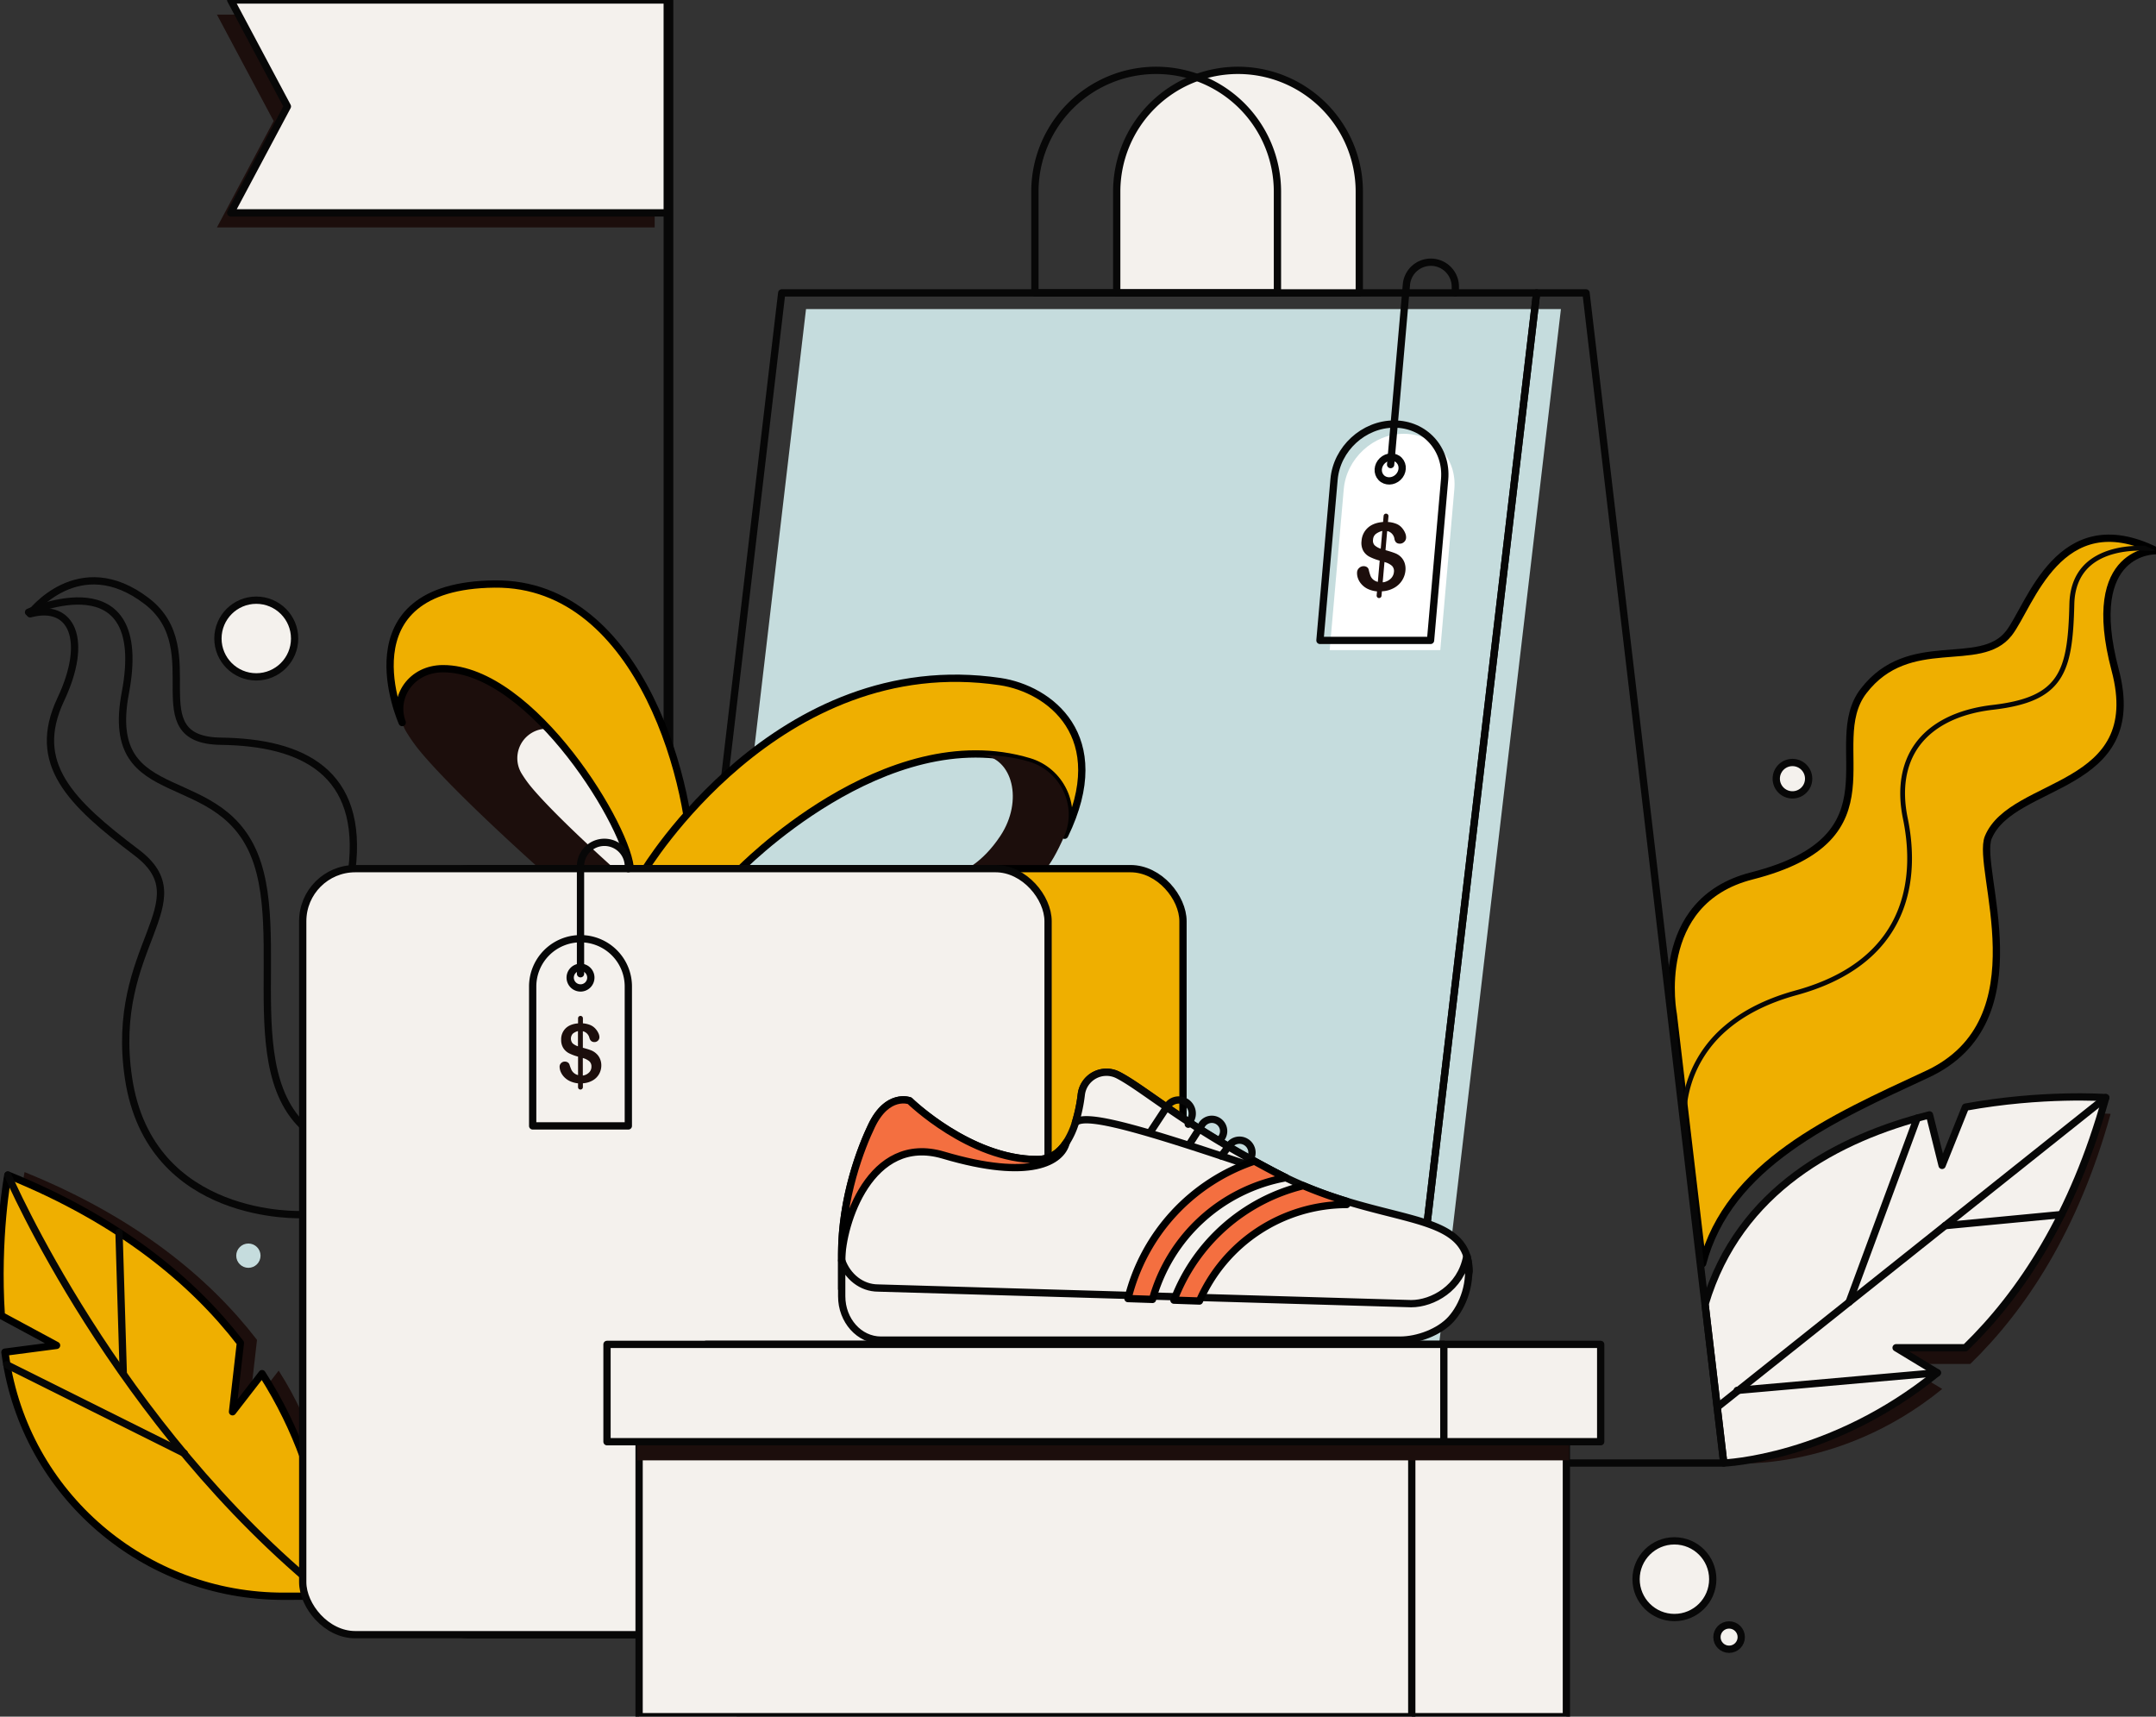 <?xml version="1.0" encoding="utf-8"?>
<svg viewBox="5020.693 4278.293 1775.748 1413.92" xmlns="http://www.w3.org/2000/svg">
  <rect x="5020.693" y="4278.293" width="1775.748" height="1413.92" fill="#333333" stroke="none"/>
  <g id="g-20" data-name="Layer 1" transform="matrix(1, 0, 0, 1, 4581.371, 4141.883)">
    <g id="LEAVES">
      <path class="cls-2" d="M459.53,1101.79C551.9,1139.15,612,1189.41,651,1240l-6.49,56.72,24.33-31.4c60.68,94.61,40.32,184.36,40.32,184.36l-23.19-.14c-114.65-.68-212.15-84.84-228.39-198.33-.18-1.2-.34-2.4-.5-3.6l42.51-5.57-45.5-24.56v0C449.85,1153.19,459.53,1101.79,459.53,1101.79Z" style="fill: rgb(28, 14, 12);"/>
      <path class="cls-3" d="M445.81,1104.25c92.38,37.36,152.47,87.62,191.51,138.26l-6.48,56.71,24.32-31.4c60.69,94.61,53.89,183.23,53.89,183.23l-35.64.11c-114.94.38-213.22-83.66-229.51-197.44-.17-1.21-.34-2.41-.5-3.61l42.52-5.57L440.41,1220v0C436.14,1155.65,445.81,1104.25,445.81,1104.25Z" style="fill: rgb(239, 175, 0); stroke: rgb(0, 0, 0); stroke-linecap: round; stroke-linejoin: round; stroke-width: 6px;"/>
      <line class="cls-4" x1="444.93" y1="1260.5" x2="591.15" y2="1333.42" style="fill: none; stroke: rgb(7, 7, 7); stroke-linecap: round; stroke-linejoin: round; stroke-width: 6px;"/>
      <line class="cls-5" x1="540.86" y1="1267.7" x2="537.34" y2="1151.48" style="fill: rgb(244, 241, 237); stroke: rgb(7, 7, 7); stroke-linecap: round; stroke-linejoin: round; stroke-width: 6px;"/>
      <path class="cls-4" d="M445.81,1104.25s88.25,205.78,263.24,346.8" style="fill: none; stroke: rgb(7, 7, 7); stroke-linecap: round; stroke-linejoin: round; stroke-width: 6px;"/>
      <path class="cls-3" d="M2215.07,590s-60.21-1.86-33.65,98.2-84.62,90.2-104.49,137.94c-10.62,25.53,45.21,150.81-50.43,195.12-78.62,36.43-163.33,74.08-184.85,155.92L1817.5,972s-18.45-93,64.62-114.13c124.55-31.73,58-107.91,92.09-152.31,37.45-48.7,95.83-16.86,119.73-47.62C2111.47,635.42,2135.16,550.63,2215.07,590Z" style="fill: rgb(239, 175, 0); stroke: rgb(0, 0, 0); stroke-linecap: round; stroke-linejoin: round; stroke-width: 6px;"/>
      <path class="cls-6" d="M2214.88,590V590a29.15,29.15,0,0,0-3.66.26c-9.16-.77-33.95-1.43-49.59,11.67-8.85,7.42-13.51,18.22-13.84,32.1-.69,28.94-2.87,48.36-12,62-9.41,14.11-25.82,21.57-54.89,24.95-28,3.25-49,13.7-61,30.21-11,15.19-14.19,35.58-9.34,59,4.35,21,6.85,52-5.93,80.85-13.94,31.42-42.71,53.3-85.52,65-23.18,6.35-42.37,15.94-57,28.5A96.74,96.74,0,0,0,1835.8,1020c-9.85,22.93-7.39,42.64-7.36,42.84l-.25,0-2.64-22.41a99,99,0,0,1,6.58-22.05,100.58,100.58,0,0,1,27.4-36.86c15.12-12.94,34.83-22.81,58.59-29.31,97.05-26.58,97.16-99.87,88.59-141.2-5.08-24.51-1.62-46,10-62.12,12.59-17.45,34.64-28.46,63.74-31.85,27.79-3.23,43.34-10.17,52-23.2,8.54-12.82,10.6-31.66,11.28-59.87.36-15.08,5.5-26.89,15.28-35.07,6-5,17.19-11.35,36.13-12.71a106.39,106.39,0,0,1,10.75-.22C2208.85,587.12,2211.82,588.44,2214.88,590Z" style="fill: rgb(7, 7, 7);"/>
      <path class="cls-4" d="M688.65,1136.79s-125.74,6-143.48-112.37c-16.35-109.06,61.13-144.66,6.67-185.84s-87.49-73.17-62.43-126.18c23-48.71,9.3-79.7-25.24-70.4,0,0,40-53.49,96.08-10.43,52.25,40.09-7.86,114.45,61.1,115.36,67.3.89,117.78,25.52,107.76,106-3.84,30.76-26.2,74.09,10.24,120.26C790.36,1037.83,688.65,1136.79,688.65,1136.79Z" style="fill: none; stroke: rgb(7, 7, 7); stroke-linecap: round; stroke-linejoin: round; stroke-width: 6px;"/>
      <path class="cls-4" d="M462.84,640.66s100.95-45.81,79.7,66.47c-18.81,99.38,81.8,56.41,108.92,140.69,25.24,78.43-27.39,211.46,78.25,237.32" style="fill: none; stroke: rgb(7, 7, 7); stroke-linecap: round; stroke-linejoin: round; stroke-width: 6px;"/>
      <path class="cls-2" d="M2177.69,1053.83c-26.62,96-69.72,161.43-115.6,206H2005l34,20.6c-87.1,71-178.58,61-178.58,61l-12.73-117.5c28.07-94.37,109.77-137,184.84-155.91l10.37,41.61,19.22-48h0C2125.53,1050.06,2177.69,1053.83,2177.69,1053.83Z" style="fill: rgb(28, 14, 12);"/>
      <path class="cls-5" d="M2173.69,1040.48c-26.62,96-69.73,161.44-115.6,206H2001l34,20.61c-87.1,71-175.92,74.35-175.92,74.35l-15.4-130.84c28.08-94.37,109.77-136.95,184.85-155.92l10.36,41.61,19.23-48h0C2121.52,1036.71,2173.69,1040.48,2173.69,1040.48Z" style="fill: rgb(244, 241, 237); stroke: rgb(7, 7, 7); stroke-linecap: round; stroke-linejoin: round; stroke-width: 6px;"/>
      <line class="cls-5" x1="1853.65" y1="1295.51" x2="2173.69" y2="1040.48" style="fill: rgb(244, 241, 237); stroke: rgb(7, 7, 7); stroke-linecap: round; stroke-linejoin: round; stroke-width: 6px;"/>
      <line class="cls-5" x1="2018.35" y1="1057.36" x2="1962.29" y2="1208.93" style="fill: rgb(244, 241, 237); stroke: rgb(7, 7, 7); stroke-linecap: round; stroke-linejoin: round; stroke-width: 6px;"/>
      <line class="cls-5" x1="2041.38" y1="1145.91" x2="2137.17" y2="1136.79" style="fill: rgb(244, 241, 237); stroke: rgb(7, 7, 7); stroke-linecap: round; stroke-linejoin: round; stroke-width: 6px;"/>
      <line class="cls-5" x1="1870.13" y1="1281.6" x2="2034.97" y2="1267.07" style="fill: rgb(244, 241, 237); stroke: rgb(7, 7, 7); stroke-linecap: round; stroke-linejoin: round; stroke-width: 6px;"/>
    </g>
    <g id="FLAG">
      <polygon class="cls-2" points="617.98 323.75 978.53 323.75 978.53 148.42 617.98 148.42 664.69 236.09 617.98 323.75" style="fill: rgb(28, 14, 12);"/>
      <polygon class="cls-5" points="629.32 311.74 989.88 311.74 989.88 136.41 629.32 136.41 676.03 224.08 629.32 311.74" style="fill: rgb(244, 241, 237); stroke: rgb(7, 7, 7); stroke-linecap: round; stroke-linejoin: round; stroke-width: 6px;"/>
      <line class="cls-7" x1="989.87" y1="136.41" x2="989.87" y2="851.34" style="fill: none; stroke: rgb(7, 7, 7); stroke-linecap: round; stroke-linejoin: round; stroke-width: 8px;"/>
    </g>
    <g id="BIG_PACK" data-name="BIG PACK">
      <polygon class="cls-8" points="1724.94 391 1613.08 1341.42 991.33 1341.42 1103.18 391 1724.94 391" style="fill: rgb(197, 220, 221);"/>
      <polygon class="cls-4" points="1859.05 1341.42 1591.5 1341.42 1704.92 377.65 1745.63 377.65 1859.05 1341.42" style="fill: none; stroke: rgb(7, 7, 7); stroke-linecap: round; stroke-linejoin: round; stroke-width: 6px;"/>
      <polygon class="cls-4" points="1704.92 377.65 1591.5 1341.42 969.74 1341.42 1083.17 377.65 1704.92 377.65" style="fill: none; stroke: rgb(7, 7, 7); stroke-linecap: round; stroke-linejoin: round; stroke-width: 6px;"/>
      <path class="cls-5" d="M1459,194.36h0a99.88,99.88,0,0,1,99.88,99.88v83.41a0,0,0,0,1,0,0H1359.09a0,0,0,0,1,0,0V294.24A99.88,99.88,0,0,1,1459,194.36Z" style="fill: rgb(244, 241, 237); stroke: rgb(7, 7, 7); stroke-linecap: round; stroke-linejoin: round; stroke-width: 6px;"/>
      <path class="cls-4" d="M1391.58,194.36h0a99.88,99.88,0,0,1,99.88,99.88v83.41a0,0,0,0,1,0,0H1291.7a0,0,0,0,1,0,0V294.24a99.88,99.88,0,0,1,99.88-99.88Z" style="fill: none; stroke: rgb(7, 7, 7); stroke-linecap: round; stroke-linejoin: round; stroke-width: 6px;"/>
      <path class="cls-9" d="M1625.56,671.89h-91.07l11.6-132.65c2.2-25.15,24.37-45.54,49.53-45.54h0c25.15,0,43.75,20.39,41.55,45.54Z" style="fill: rgb(255, 255, 255);"/>
      <path class="cls-4" d="M1617.56,663.88h-91.08l11.61-132.65c2.2-25.15,24.37-45.54,49.52-45.54h0c25.15,0,43.75,20.39,41.55,45.54Z" style="fill: none; stroke: rgb(7, 7, 7); stroke-linecap: round; stroke-linejoin: round; stroke-width: 6px;"/>
      <ellipse class="cls-4" cx="1584.37" cy="522.75" rx="10.27" ry="9.41" transform="translate(78.36 1240.68) rotate(-43.75)" style="fill: none; stroke: rgb(7, 7, 7); stroke-linecap: round; stroke-linejoin: round; stroke-width: 6px;"/>
      <path class="cls-4" d="M1584.69,519.05l13-148.25a20.17,20.17,0,0,1,20.1-18.42h0a20.17,20.17,0,0,1,20.18,20.17v5.11" style="fill: none; stroke: rgb(7, 7, 7); stroke-linecap: round; stroke-linejoin: round; stroke-width: 6px;"/>
      <path class="cls-2" d="M1578.67,616a11.5,11.5,0,0,0,6.17-3.06,8.53,8.53,0,0,0,2.55-5.37,6,6,0,0,0-1.58-5.09,14.77,14.77,0,0,0-5.69-3l-4.68-1.4a42.41,42.41,0,0,1-8.2-3.13,12.57,12.57,0,0,1-5.1-4.89,13.69,13.69,0,0,1-1.4-8.17,15.87,15.87,0,0,1,5.07-10.67q4.51-4.17,12.4-4.84h4.8a22.14,22.14,0,0,1,6.8,1.66,12.05,12.05,0,0,1,4.72,3.78,14.36,14.36,0,0,1,2.28,4,8.67,8.67,0,0,1,.6,3.74,4.92,4.92,0,0,1-1.67,3.27,5,5,0,0,1-3.47,1.38c-2.47,0-4-1.33-4.45-4a7.64,7.64,0,0,0-5.47-6.28l-4.79-.15a14.75,14.75,0,0,0-5.17,2.5,6.42,6.42,0,0,0-2.19,4.69,5.44,5.44,0,0,0,1.27,4.52,13.67,13.67,0,0,0,4.83,2.78l4.68,1.4q4.57,1.29,7.26,2.35A13.6,13.6,0,0,1,1593,595a12.64,12.64,0,0,1,3.18,5,15.15,15.15,0,0,1,.71,6.34,18,18,0,0,1-2.73,8.08,18.21,18.21,0,0,1-6.5,6.14,22.72,22.72,0,0,1-9.59,2.84l-4.81.08a22.58,22.58,0,0,1-7.55-2.08,16.13,16.13,0,0,1-5.18-4,14.55,14.55,0,0,1-2.84-4.92,12.48,12.48,0,0,1-.62-5,5,5,0,0,1,1.7-3.27,5.19,5.19,0,0,1,3.67-1.46,4.66,4.66,0,0,1,2.8.8,3.57,3.57,0,0,1,1.43,2.23,43.77,43.77,0,0,0,1.37,4.75,8.08,8.08,0,0,0,2,3,9.28,9.28,0,0,0,3.89,2.08Z" style="fill: rgb(28, 14, 12);"/>
      <path class="cls-2" d="M1575.17,629H1575a2,2,0,0,1-1.82-2.17l5.73-65.53a2,2,0,1,1,4,.35l-5.73,65.53A2,2,0,0,1,1575.17,629Z" style="fill: rgb(28, 14, 12);"/>
    </g>
    <g id="PRESENT_BOX" data-name="PRESENT BOX">
      <path class="cls-2" d="M958.54,853.87h-72.6s-69.75-61.77-100.23-98.2a138.63,138.63,0,0,1-11.38-15.85c-14.14-22.93,2.2-52.5,29.14-52.65h.78C877.94,687.17,958.58,820.66,958.54,853.87Z" style="fill: rgb(28, 14, 12);"/>
      <path class="cls-1" d="M998.57,853.87H947.49S898.43,810.42,877,784.78a96,96,0,0,1-8-11.15,24.28,24.28,0,0,1,20.5-37H890C941.86,736.59,998.6,830.51,998.57,853.87Z" style="fill: rgb(244, 241, 237);"/>
      <path class="cls-3" d="M846.72,617.43c122.2-1.28,164.71,173.35,162,236.44H958.54c0-33.21-80.6-166.7-154.29-166.7-26.14,0-41.54,23.29-33.66,44.38C770.59,731.55,719.94,618.76,846.72,617.43Z" style="fill: rgb(239, 175, 0); stroke: rgb(0, 0, 0); stroke-linecap: round; stroke-linejoin: round; stroke-width: 6px;"/>
      <path class="cls-3" d="M1316.19,824.36c10.25-24.56-3.55-52.86-29.11-60.57-118.52-35.75-239.7,90.08-239.7,90.08H969.74s110.1-183.31,293.4-156.06C1303.27,703.77,1356,742.42,1316.19,824.36Z" style="fill: rgb(239, 175, 0); stroke: rgb(0, 0, 0); stroke-linecap: round; stroke-linejoin: round; stroke-width: 6px;"/>
      <path class="cls-2" d="M1316,824.78c-5.51,12.88-12.25,24.94-17,29.09h-67.39s16.14-5.46,31.72-29.09c18.93-28.69,10.17-64.2-15.78-66.63,13.32.41,26.58,1.73,39.56,5.64C1312.78,771.55,1326.6,800.12,1316,824.78Z" style="fill: rgb(28, 14, 12);"/>
      <rect class="cls-3" x="782.73" y="851.87" width="630.94" height="630.94" rx="43.27" style="fill: rgb(239, 175, 0); stroke: rgb(0, 0, 0); stroke-linecap: round; stroke-linejoin: round; stroke-width: 6px;"/>
      <rect class="cls-5" x="688.65" y="851.87" width="613.9" height="630.94" rx="43.27" style="fill: rgb(244, 241, 237); stroke: rgb(7, 7, 7); stroke-linecap: round; stroke-linejoin: round; stroke-width: 6px;"/>
      <path class="cls-1" d="M950.64,928.46a39.39,39.39,0,0,0-67.25,27.85v114.76h78.79V956.31A39.24,39.24,0,0,0,950.64,928.46Zm-27.85,29a8.51,8.51,0,1,1,8.5-8.51A8.51,8.51,0,0,1,922.79,957.48Z" style="fill: rgb(244, 241, 237);"/>
      <path class="cls-4" d="M945.3,921.12A39.39,39.39,0,0,0,878.05,949v114.76h78.79V949A39.24,39.24,0,0,0,945.3,921.12Zm-27.85,29a8.5,8.5,0,1,1,8.5-8.5A8.51,8.51,0,0,1,917.45,950.14Z" style="fill: none; stroke: rgb(7, 7, 7); stroke-linecap: round; stroke-linejoin: round; stroke-width: 6px;"/>
      <path class="cls-4" d="M917.45,938.43V849.9a19.69,19.69,0,0,1,19.69-19.7h0a19.7,19.7,0,0,1,19.7,19.7v2" style="fill: none; stroke: rgb(7, 7, 7); stroke-linecap: round; stroke-linejoin: round; stroke-width: 6px;"/>
      <path class="cls-2" d="M933.46,1008.41a12.15,12.15,0,0,0-3.12-4.3,13.58,13.58,0,0,0-4.3-2.66c-1.61-.61-3.77-1.28-6.47-2l-.19,0V985.81h.19a7.42,7.42,0,0,1,5.2,5.43c.64,2.32,2,3.47,4.16,3.47a4,4,0,0,0,2.9-1.19,3.89,3.89,0,0,0,1.19-2.83,8,8,0,0,0-.8-3.24A14.2,14.2,0,0,0,930,984a12,12,0,0,0-4.38-3.27,20.32,20.32,0,0,0-6-1.44h-.19v-4.15a2,2,0,0,0-4,0v4.16q-6.75.59-10.32,4.18a12.53,12.53,0,0,0-3.59,9.23,12.41,12.41,0,0,0,1.84,7.06,12.22,12.22,0,0,0,4.78,4.24,39.94,39.94,0,0,0,7.29,2.7v15.21a8.66,8.66,0,0,1-3.48-1.79,7.9,7.9,0,0,1-2-2.6,40.8,40.8,0,0,1-1.54-4.11,3.52,3.52,0,0,0-1.41-1.93,4.34,4.34,0,0,0-2.49-.69,4.07,4.07,0,0,0-3.05,1.26,4,4,0,0,0-1.23,2.83,11.27,11.27,0,0,0,.91,4.34,14.7,14.7,0,0,0,2.83,4.26,15.82,15.82,0,0,0,4.78,3.41,20.82,20.82,0,0,0,6.66,1.8v3.13a2,2,0,1,0,4,0v-3.19h.19a18.24,18.24,0,0,0,8.08-2.46,13.78,13.78,0,0,0,5.16-5.32,14.43,14.43,0,0,0,1.75-7A13.55,13.55,0,0,0,933.46,1008.41ZM911,995.81a6.08,6.08,0,0,1,.1-8,11.19,11.19,0,0,1,4.25-2.15V998.2A13,13,0,0,1,911,995.81Zm13.64,23.8a9,9,0,0,1-5.1,2.66h-.19v-14.38l.19,0a14.23,14.23,0,0,1,5.16,2.64,5.6,5.6,0,0,1,1.75,4.4A6.69,6.69,0,0,1,924.67,1019.61Z" style="fill: rgb(28, 14, 12);"/>
    </g>
    <g id="g-21" data-name="ABSTRACT ELEMENTS">
      <circle class="cls-5" cx="650.4" cy="662.33" r="31.58" style="fill: rgb(244, 241, 237); stroke: rgb(7, 7, 7); stroke-linecap: round; stroke-linejoin: round; stroke-width: 6px;"/>
      <circle class="cls-5" cx="1818.42" cy="1437.11" r="31.58" style="fill: rgb(244, 241, 237); stroke: rgb(7, 7, 7); stroke-linecap: round; stroke-linejoin: round; stroke-width: 6px;"/>
      <circle class="cls-5" cx="1915.64" cy="777.77" r="13.34" style="fill: rgb(244, 241, 237); stroke: rgb(7, 7, 7); stroke-linecap: round; stroke-linejoin: round; stroke-width: 6px;"/>
      <circle class="cls-5" cx="1863.46" cy="1484.81" r="10.01" style="fill: rgb(244, 241, 237); stroke: rgb(7, 7, 7); stroke-linecap: round; stroke-linejoin: round; stroke-width: 6px;"/>
      <circle class="cls-8" cx="643.9" cy="1170.64" r="10.01" style="fill: rgb(197, 220, 221);"/>
    </g>
    <g id="BOX_SHOE" data-name="BOX &amp; SHOE">
      <g id="BOX">
        <rect class="cls-5" x="1049" y="1323.88" width="680.45" height="226.45" style="fill: rgb(244, 241, 237); stroke: rgb(7, 7, 7); stroke-linecap: round; stroke-linejoin: round; stroke-width: 6px;"/>
        <rect class="cls-5" x="965.7" y="1323.88" width="636.4" height="226.45" style="fill: rgb(244, 241, 237); stroke: rgb(7, 7, 7); stroke-linecap: round; stroke-linejoin: round; stroke-width: 6px;"/>
        <rect class="cls-2" x="963.96" y="1259.06" width="767.74" height="80.17" style="fill: rgb(28, 14, 12);"/>
        <rect class="cls-5" x="1020.75" y="1243.71" width="736.95" height="80.17" style="fill: rgb(244, 241, 237); stroke: rgb(7, 7, 7); stroke-linecap: round; stroke-linejoin: round; stroke-width: 6px;"/>
        <rect class="cls-5" x="939.27" y="1243.71" width="689.24" height="80.17" style="fill: rgb(244, 241, 237); stroke: rgb(7, 7, 7); stroke-linecap: round; stroke-linejoin: round; stroke-width: 6px;"/>
      </g>
      <g id="g-22">
        <path class="cls-5" d="M1649.35,1183.43c-.47,5.5-10.38,31.72-10.38,31.72L1132.54,1198v-28.27c0-47.38,16.1-88.3,24.63-106.07,13.15-27.44,31.36-20.6,31.36-20.6s49.53,48.41,105.08,48.41c10.71,0,18.39-5.67,23.86-13.92a65.6,65.6,0,0,0,7.59-16.48,131.93,131.93,0,0,0,4.86-23.21,20.87,20.87,0,0,1,30.22-16c21.81,11.21,48.29,36.3,119.16,74.6q5.34,2.9,11,5.87C1576.56,1147.67,1648.43,1130.79,1649.35,1183.43Z" style="fill: rgb(244, 241, 237); stroke: rgb(7, 7, 7); stroke-linecap: round; stroke-linejoin: round; stroke-width: 6px;"/>
        <path class="cls-5" d="M1592.4,1240.2c14.67,0,32.55-6.64,42.16-17.38s17.68-30.34,13.17-51.4h-.4c-4.84,26-28.16,38.75-45.7,38.75l-439.06-12.88c-13.62,0-25.27-9.4-30-22.71v29.49c0,20,14.47,36.13,32.33,36.13Z" style="fill: rgb(244, 241, 237); stroke: rgb(7, 7, 7); stroke-linecap: round; stroke-linejoin: round; stroke-width: 6px;"/>
        <path class="cls-10" d="M1317.48,1077.55c-3.85,15.37-28.81,31.74-101.23,10.26-60.31-17.89-83.71,57.27-83.71,86.77v-4.86c0-47.38,16.1-88.3,24.63-106.07,13.15-27.44,31.36-20.6,31.36-20.6s49.53,48.41,105.08,48.41c10.71,0,18.39-5.67,23.86-13.92Z" style="fill: rgb(244, 111, 64); stroke: rgb(0, 0, 0); stroke-linecap: round; stroke-linejoin: round; stroke-width: 6px;"/>
        <path class="cls-5" d="M1498.59,1106.55c-109.68-37.51-164.57-54.49-173.53-45.49a131.93,131.93,0,0,0,4.86-23.21,20.87,20.87,0,0,1,30.22-16C1382,1033.1,1418.41,1066.44,1498.59,1106.55Z" style="fill: rgb(244, 241, 237); stroke: rgb(7, 7, 7); stroke-linecap: round; stroke-linejoin: round; stroke-width: 6px;"/>
        <path class="cls-4" d="M1386.6,1069.06l14.22-21.62a11.14,11.14,0,0,1,15.9-2.87h0a11.13,11.13,0,0,1,3.19,14.35l-1.89,3.46" style="fill: none; stroke: rgb(7, 7, 7); stroke-linecap: round; stroke-linejoin: round; stroke-width: 6px;"/>
        <path class="cls-4" d="M1419.21,1078.5l10.07-15.78a9.73,9.73,0,0,1,13.89-2.51h0a9.73,9.73,0,0,1,2.78,12.54l-1.66,3" style="fill: none; stroke: rgb(7, 7, 7); stroke-linecap: round; stroke-linejoin: round; stroke-width: 6px;"/>
        <path class="cls-4" d="M1469.23,1090.77a10.31,10.31,0,0,0-2.94-13.27h0a10.31,10.31,0,0,0-14.7,2.66l-6.37,8.35" style="fill: none; stroke: rgb(7, 7, 7); stroke-linecap: round; stroke-linejoin: round; stroke-width: 6px;"/>
        <path class="cls-10" d="M1498.39,1106.45a139.81,139.81,0,0,0-109.83,100.21l-20.21-.68a159.68,159.68,0,0,1,104.1-113.22q3.36,1.85,6.85,3.73,5.34,2.9,11,5.87C1493,1103.79,1495.71,1105.14,1498.39,1106.45Z" style="fill: rgb(244, 111, 64); stroke: rgb(0, 0, 0); stroke-linecap: round; stroke-linejoin: round; stroke-width: 6px;"/>
        <path class="cls-10" d="M1548.48,1125.86v2.65A132.49,132.49,0,0,0,1427.2,1208l-21-.72A152.65,152.65,0,0,1,1512.8,1113,357.53,357.53,0,0,0,1548.48,1125.86Z" style="fill: rgb(244, 111, 64); stroke: rgb(0, 0, 0); stroke-linecap: round; stroke-linejoin: round; stroke-width: 6px;"/>
      </g>
    </g>
  </g>
</svg>